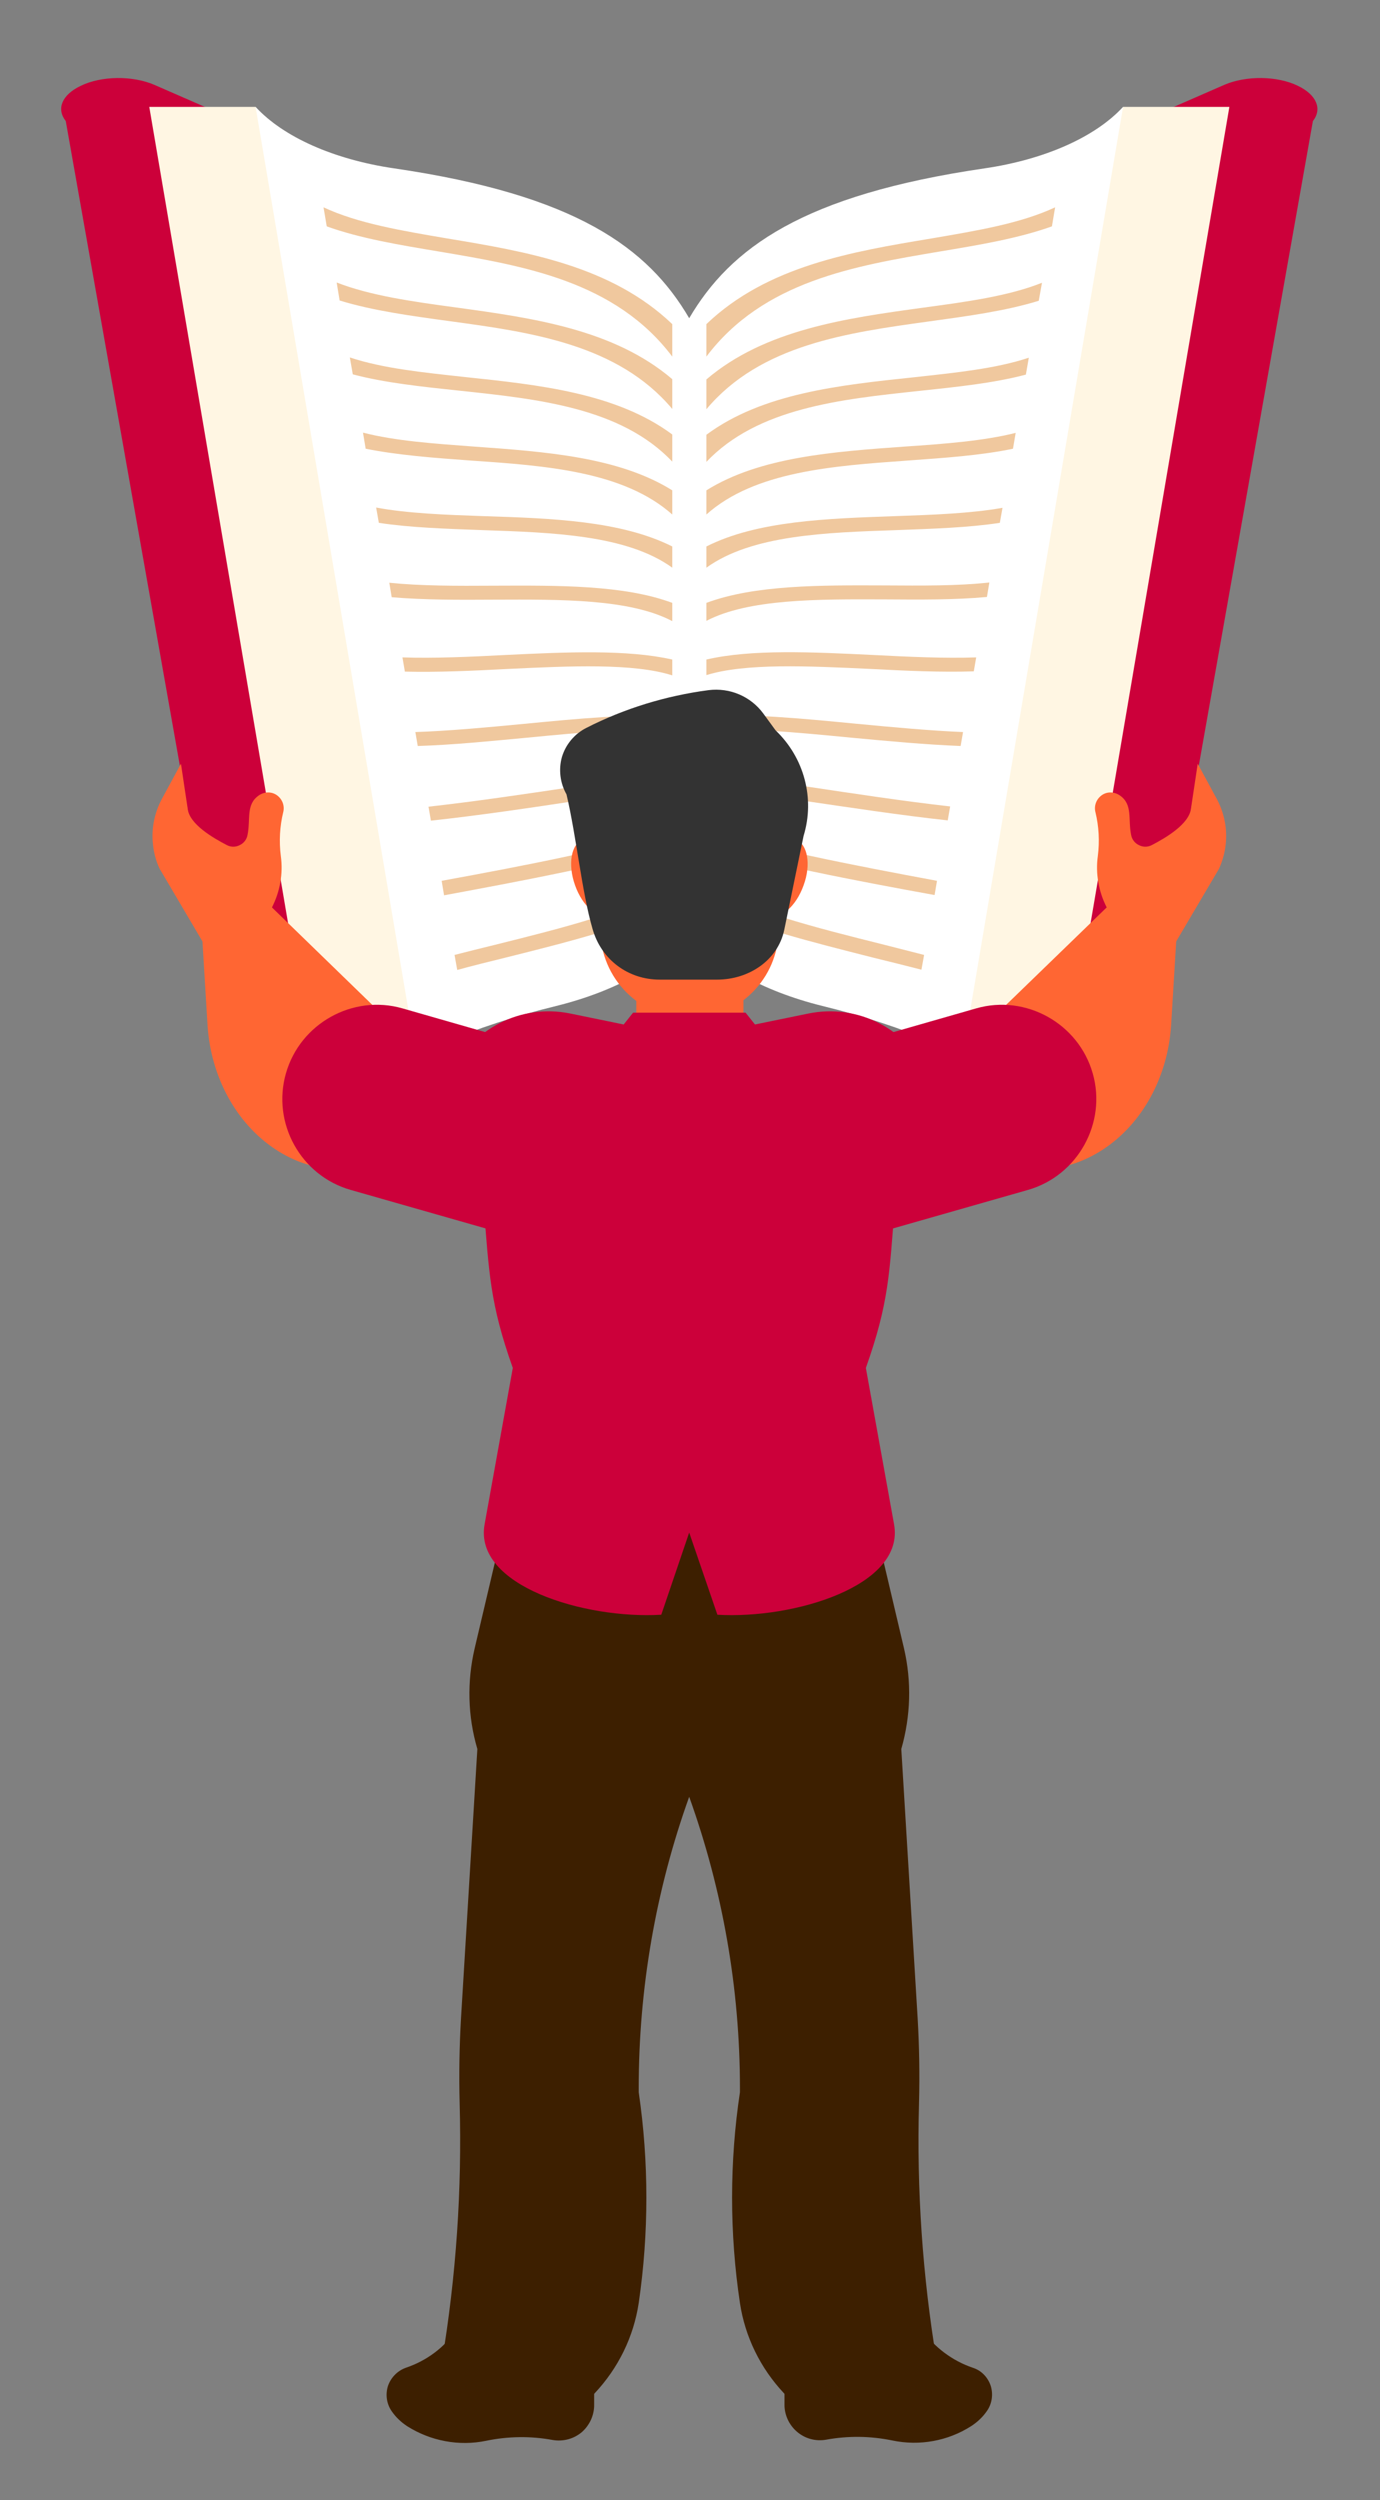 <svg version="1.2" xmlns="http://www.w3.org/2000/svg" viewBox="0 0 514 931" width="514" height="931">
	<rect x="0" y="0" width="514" height="931" fill="#808080" stroke="none"/>
	<title>man-opens-a-book-ai</title>
	<style>
		.s0 { fill: #cc003a } 
		.s1 { fill: #fff6e3 } 
		.s2 { fill: #ffffff } 
		.s3 { fill: #f0c89e } 
		.s4 { fill: #ff6633 } 
		.s5 { fill: #3d1f00 } 
		.s6 { fill: #333333 } 
	</style>
	<g id="publicdomainvectors.org">
		<g id="&lt;desc&gt;">
		</g>
		<g id="&lt;Group&gt;">
			<g id="&lt;Group&gt;">
				<path id="&lt;Path&gt;" class="s0" d="m308 96.2l148-64.6c8.1-3.5 19.8-3.4 27.5 0.4 6.8 3.3 9.1 8.5 5.5 13.1l-62.6 353.6c-0.5 2.7-3 5.1-6.8 6.8-3.9 1.7-8.9 2.4-13.9 2.1l-20.6-5.2-127-54.1-1.4-208.2z"/>
				<path id="&lt;Path&gt;" class="s1" d="m418.3 39.8h39.6l-60 352.8h-39.3l-3.1-232.2z"/>
				<path id="&lt;Path&gt;" class="s0" d="m205.5 96.2l-148-64.6c-8.1-3.5-19.8-3.4-27.5 0.4-6.9 3.3-9.1 8.5-5.5 13.1l62.6 353.6c0.5 2.7 2.9 5.1 6.8 6.8 3.9 1.7 8.9 2.4 13.9 2.1l20.6-5.2 127-54.1 1.3-208.2z"/>
				<path id="&lt;Path&gt;" class="s1" d="m95.2 39.8h-39.6l60 352.8h39.3l3.1-232.2z"/>
				<path id="&lt;Path&gt;" class="s2" d="m146.8 62.7c-22.5-3.3-41.3-11.7-51.6-22.9l59.7 352.8 9.6-4c13.2-5.6 27.5-10.3 42.7-14 22.6-5.6 40.3-15.7 49.5-28 9.3 12.3 27 22.4 49.6 28 15.2 3.7 29.5 8.4 42.6 14l9.7 4 59.7-352.8c-10.3 11.2-29.1 19.6-51.6 22.9-67.7 9.9-94.6 29.6-110 55.8-15.3-26.2-42.2-45.9-109.9-55.8z"/>
				<path id="&lt;Compound Path&gt;" fill-rule="evenodd" class="s3" d="m250.4 132.8c-21.2-28.1-55.3-33.8-86.7-39.1-15-2.5-29.5-4.9-42-9.4l-1.2-7.1c12.8 6 29.1 8.7 46.1 11.6 29.5 4.9 61.1 10.2 83.8 31.9zm-82.9-13.2c-14.6-2-28.6-3.9-41-7.7l-1.1-6.7c12.6 4.9 28.2 7.1 44.5 9.3 28.4 3.9 58.7 8.1 80.5 26.7v11.1c-20.2-24.1-52.7-28.6-82.9-32.7zm82.9 52.3c-19.1-20.1-50-23.3-79.1-26.4-14.1-1.5-27.8-2.9-39.9-6.1l-1.1-6.3c12.3 4.1 27.3 5.6 42.9 7.3 27.4 2.9 56.3 5.9 77.2 21.4zm-75.1-0.4c-13.7-1-27.1-2-39.1-4.4l-1-6c12 3.1 26.5 4.1 41.4 5.2 26.3 1.9 53.8 3.8 73.8 16.3v9c-18.1-16.1-47.2-18.2-75.1-20.1zm75.1 39.9c-16.9-12.2-44.4-13.1-70.9-14-13.4-0.5-26.5-0.9-38.4-2.7l-1-5.7c11.8 2.2 25.8 2.7 40 3.2 25.2 0.8 51.2 1.7 70.3 11.3zm0 19.9c-15.8-8.3-41.3-8.1-66.4-8-13.2 0.1-26.2 0.1-38.1-0.9l-0.9-5.4c11.6 1.2 25.2 1.2 38.9 1.1 24.1-0.1 48.5-0.3 66.5 6.4zm0 20.2c-14.5-4.6-37.9-3.5-61.2-2.4-13.2 0.7-26.4 1.3-38.4 1l-0.9-5.3c11.7 0.4 25.1-0.2 38.5-0.9 22.6-1.1 45.2-2.1 62 1.7zm0 20.6c-13.2-1.3-33.3 0.6-54.1 2.6-13.8 1.3-27.8 2.7-40.7 3.1l-0.9-5.2c12.4-0.4 26.3-1.7 40-3 20.6-2 40.7-3.9 55.7-2.8zm0 21.1c-9.4 1.1-21.6 2.9-34.9 4.9-17.8 2.7-37.4 5.6-55 7.5l-0.9-5.2c17-1.9 36-4.7 53.3-7.3 14.3-2.2 27.5-4.1 37.5-5.2zm0 21.6c-21.7 6.8-55.9 13.2-85 18.6l-0.9-5.4c30.7-5.6 66.5-12.5 85.9-19.3zm-62.1 41.8c-6.1 1.5-12.2 3-18 4.6l-1-5.6q7.4-1.9 14.8-3.7c25.7-6.4 51.7-12.9 66.3-22.5v7.6c-16.2 8.1-39.3 13.9-62.1 19.6z"/>
				<path id="&lt;Compound Path&gt;" fill-rule="evenodd" class="s3" d="m263.1 120.7c22.7-21.7 54.3-27 83.8-31.9 17-2.9 33.3-5.6 46.1-11.6l-1.2 7.1c-12.6 4.5-27 6.9-42 9.4-31.4 5.3-65.5 11-86.7 39.1zm0 31.7v-11.1c21.8-18.6 52.1-22.8 80.5-26.7 16.3-2.2 31.9-4.3 44.5-9.3l-1.2 6.7c-12.3 3.8-26.4 5.7-40.9 7.7-30.3 4.2-62.7 8.6-82.9 32.7zm0 9.5c20.9-15.5 49.8-18.5 77.2-21.4 15.5-1.7 30.6-3.2 42.9-7.3l-1.1 6.3c-12.1 3.2-25.9 4.6-40 6.1-29 3.1-59.9 6.3-79 26.4zm0 29.7v-9c20-12.5 47.5-14.4 73.8-16.3 14.9-1 29.4-2.1 41.4-5.1l-1 5.9c-12 2.5-25.4 3.4-39.2 4.4-27.8 2-57 4-75 20.1zm0 11.9c19-9.6 45-10.4 70.2-11.3 14.3-0.5 28.3-1 40.1-3.1l-1 5.6c-11.9 1.8-25 2.2-38.4 2.7-26.5 0.9-54 1.8-70.9 14zm0 21c18-6.7 42.4-6.6 66.4-6.5 13.8 0.1 27.3 0.2 39-1.1l-0.9 5.4c-11.9 1.1-25 1-38.1 0.9-25.1-0.1-50.7-0.2-66.4 8zm0 21.1c16.8-3.9 39.4-2.8 62-1.7 13.4 0.7 26.8 1.3 38.5 0.9l-0.9 5.2c-12 0.4-25.2-0.2-38.4-0.9-23.4-1.1-46.7-2.2-61.2 2.3zm0 21.1c14.9-1.1 35.1 0.8 55.7 2.8 13.7 1.3 27.6 2.6 39.9 3.1l-0.9 5.2c-12.8-0.5-26.9-1.8-40.7-3.1-20.7-2-40.8-3.9-54-2.7zm0 21c10 1.1 23.1 3.1 37.4 5.2 17.4 2.6 36.4 5.5 53.4 7.4l-0.9 5.2c-17.6-1.9-37.2-4.9-55-7.5-13.3-2-25.5-3.8-34.9-5zm0 20.9c19.4 6.8 55.2 13.7 85.9 19.4l-0.9 5.3c-29.2-5.3-63.3-11.8-85-18.6zm0 28.4v-7.6c14.6 9.5 40.6 16 66.2 22.4q7.5 1.9 14.9 3.8l-1 5.5c-5.8-1.5-11.9-3-18-4.5-22.8-5.8-45.9-11.5-62.1-19.6z"/>
				<path id="&lt;Compound Path&gt;" fill-rule="evenodd" class="s4" d="m283.2 323.9c-2.8 7.9-1.5 15.5 3 17.1 4.4 1.6 10.3-3.4 13.1-11.3 2.9-7.8 1.5-15.5-3-17.1-4.4-1.6-10.3 3.5-13.1 11.3zm-66-11.3c-4.5 1.6-5.8 9.3-3 17.1 2.8 7.9 8.7 12.9 13.2 11.3 4.4-1.6 5.8-9.2 3-17.1-2.8-7.8-8.7-12.9-13.2-11.3z"/>
				<path id="&lt;Path&gt;" class="s4" d="m223.6 292.2h66.4v53.9c0 18.3-15 33.2-33.2 33.2-18.3 0-33.2-14.9-33.2-33.2z"/>
				<path id="&lt;Path&gt;" class="s4" d="m237 314.6h39.9v73.1c0 11-9 20-20 20-11 0-19.9-9-19.9-20z"/>
				<path id="&lt;Path&gt;" class="s5" d="m188.5 564.1l-11.7 49.7c-2.9 12.4-2.6 25.3 1 37.5l-6.1 100.4q-0.9 15.7-0.5 31.4c0.9 32.3-1.3 64.5-6.6 96.3-1.4 8.7 3.2 17.2 11.2 20.8 15.6 7 34 3.3 45.8-9.1 8.7-9.3 14.4-20.9 16.3-33.5 3.8-26 3.8-52.5 0-78.5v-1.6c0-36.9 6.3-73.6 18.8-108.4 12.5 34.8 18.9 71.5 18.9 108.4v1.6c-3.9 26-3.9 52.5 0 78.5 1.9 12.6 7.6 24.2 16.3 33.5 11.8 12.4 30.1 16.1 45.8 9.1 8-3.6 12.6-12.1 11.2-20.8-5.3-31.8-7.5-64-6.6-96.3q0.4-15.7-0.5-31.4l-6.1-100.4c3.5-12.2 3.9-25.1 1-37.5l-11.7-49.7-68.3-33.5z"/>
				<path id="&lt;Path&gt;" class="s0" d="m281.2 381.5l20-4.1c18.3-3.7 36.7 5.7 44.4 22.7 7.7 17 2.6 37.1-12.3 48.3-2 25.7-2.2 36.8-10.8 61l10.5 58.2c4.2 22.9-37.3 35.4-65.8 33.7l-10.5-30.6-10.4 30.6c-28.6 1.7-70-10.8-65.8-33.7l10.5-58.2c-8.6-24.2-8.8-35.3-10.9-61-14.8-11.2-19.9-31.3-12.2-48.3 7.7-17 26.1-26.4 44.4-22.7l20 4.1 3.5-4.4h20.9 21z"/>
				<g id="&lt;Group&gt;">
					<g id="&lt;Group&gt;">
						<path id="&lt;Path&gt;" class="s4" d="m367 381.7l51.5-49.9c3.8-3.6 9.1-4.3 13.4-1.7 4.4 2.6 7 8 6.6 13.7l-2.3 37.9c-1.2 19.3-10.7 36.7-25.3 46.3-14.6 9.6-32.3 10.1-47.3 1.4z"/>
						<path id="&lt;Path&gt;" class="s0" d="m290.7 396.4l72.9-20.9c18.5-5.3 38.1 5.6 43.4 24.2 5.3 18.5-5.6 38.1-24.1 43.4l-72.9 20.8c-18.6 5.3-38.2-5.5-43.5-24.1-5.3-18.6 5.6-38.1 24.2-43.4z"/>
					</g>
					<g id="&lt;Group&gt;">
						<path id="&lt;Path&gt;" class="s4" d="m146.4 381.7l-51.4-49.9c-3.8-3.6-9.1-4.3-13.4-1.7-4.4 2.6-7 8-6.6 13.7l2.3 37.9c1.2 19.3 10.7 36.7 25.3 46.3 14.5 9.6 32.3 10.1 47.3 1.4z"/>
						<path id="&lt;Path&gt;" class="s0" d="m222.8 396.4l-72.9-20.9c-18.5-5.3-38.1 5.6-43.4 24.2-5.3 18.5 5.5 38.1 24.1 43.4l72.9 20.8c18.6 5.3 38.1-5.5 43.4-24.1 5.4-18.6-5.5-38.1-24.1-43.4z"/>
					</g>
				</g>
				<path id="&lt;Path&gt;" class="s6" d="m292.1 346.3l7.2-35c4.3-14 0.2-29.2-10.4-39.3l-4.6-6.3c-4.7-6.4-12.5-9.7-20.4-8.7-15.9 2.1-31.3 6.8-45.6 14.1-4.3 2.2-7.6 6.1-9 10.8-1.3 4.6-0.7 9.7 1.7 13.9 3.7 15.7 5.7 36.4 9.7 50.1 3.2 11.4 13.2 18.9 25 18.9h21.4c11.7 0 22.6-7.1 25-18.5z"/>
				<path id="&lt;Path&gt;" class="s4" d="m415.3 343.8l-3.1-5.9c-3-5.9-4.2-12.6-3.3-19.1 0.7-5.5 0.4-11.1-0.9-16.4-0.6-2.4 0.4-4.9 2.4-6.3 2-1.4 4.6-1.3 6.7 0.1 4.9 3.4 3 8.8 4.2 14.7 0.3 1.7 1.4 3.1 2.9 3.8 1.5 0.8 3.3 0.8 4.8 0 5.2-2.7 13.9-7.8 14.6-13.6l2.5-16.7 7.1 13.1c2.8 5.2 4 11.2 3.3 17.1-0.3 3-1.2 6-2.4 8.8l-24.4 41.4z"/>
				<path id="&lt;Path&gt;" class="s4" d="m98.2 343.8l3.1-5.9c3-5.9 4.2-12.6 3.3-19.1-0.7-5.5-0.4-11.1 0.9-16.4 0.6-2.4-0.4-4.9-2.4-6.3-2-1.4-4.7-1.3-6.7 0.1-4.9 3.4-3 8.8-4.2 14.7-0.3 1.7-1.4 3.1-2.9 3.8-1.5 0.8-3.3 0.8-4.8 0-5.2-2.7-14-7.8-14.6-13.6l-2.5-16.7-7.1 13.1c-2.8 5.2-4 11.2-3.3 17.1 0.3 3 1.1 6 2.4 8.8l24.4 41.4z"/>
			</g>
			<path id="&lt;Compound Path&gt;" fill-rule="evenodd" class="s5" d="m221.3 880.2v15.1c0.1 3.9-1.6 7.7-4.5 10.3-3 2.6-7.1 3.7-11 3-8.1-1.5-16.5-1.4-24.7 0.3-10.1 2.1-20.7 0.1-29.4-5.4-2.3-1.5-4.3-3.4-5.8-5.6-1.9-2.7-2.4-6.2-1.4-9.4 1.1-3.2 3.6-5.7 6.7-6.8 7.7-2.6 14.3-7.5 18.9-14.2l5.5-7.9zm116.6-20.7l5.5 8c4.6 6.6 11.3 11.6 18.9 14.2 3.2 1 5.6 3.5 6.7 6.7 1 3.2 0.5 6.7-1.4 9.4-1.5 2.2-3.5 4.1-5.8 5.6-8.7 5.6-19.3 7.5-29.4 5.4-8.2-1.7-16.5-1.8-24.7-0.3-3.9 0.7-7.9-0.4-10.9-3-3-2.6-4.7-6.4-4.6-10.3v-15z"/>
		</g>
	</g>
</svg>